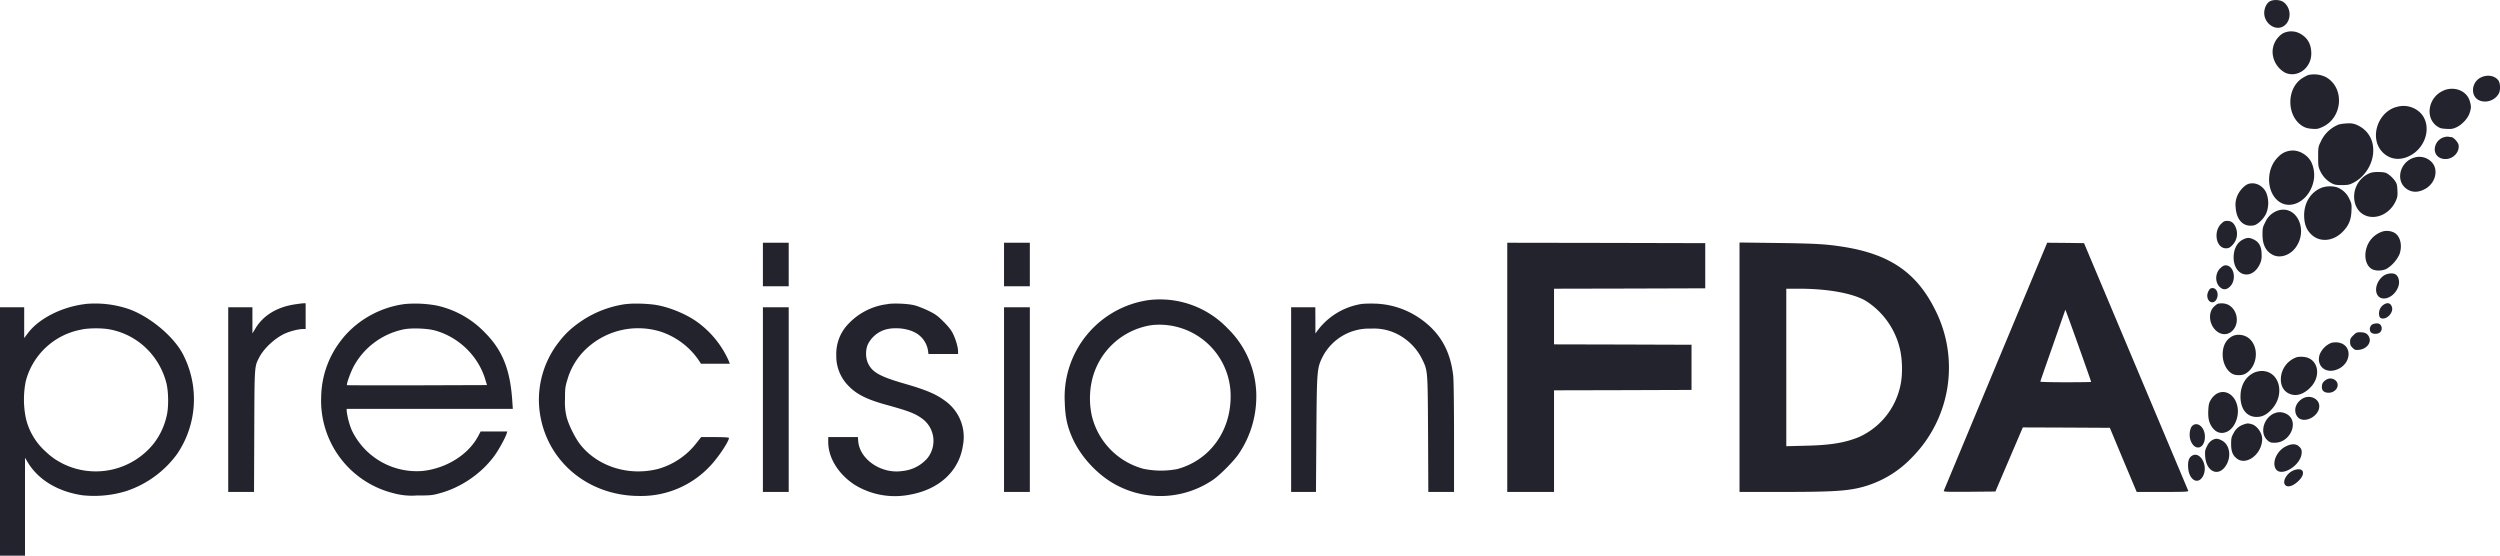 <svg xmlns="http://www.w3.org/2000/svg" viewBox="0 0 3100 689">
  <path fill="#23232e" fill-rule="evenodd" d="M2814.9 1.5c-3.3 1.8-5.6 5.3-6.8 10.4-3.6 16 14.5 29.3 25.7 18.9 8-7.6 6.7-22.2-2.7-28.5-4-2.7-12-3-16.2-.8m16 39.8a27.4 27.4 0 0 0-12.9 23.3 30 30 0 0 0 15.5 25.5c15.2 7 32.5-5.6 32.5-23.7 0-11.3-4.4-19.3-13.3-24.4a23 23 0 0 0-21.8-.7m31.5 51.7c-1.8.6-5.4 2.5-8 4.2-19.7 13.2-19 47.6 1.3 59.5 3.2 1.8 6.4 2.7 11.2 3 5.9.5 7.6.2 12.8-2.2 25.5-11.4 28-49 4.2-62a33 33 0 0 0-21.5-2.5m213.8 3.1c-12.1 6-13.1 23.7-1.6 28.5 8.7 3.6 19.6-.4 24-8.8 2.2-4.2 1.8-13-.7-16.2-4.6-6-13.8-7.4-21.7-3.5m-45.6 16c-19.2 7.4-24.3 33.5-8.7 44.4 3.6 2.5 5.4 3 11.7 3.3 6.5.4 8.1 0 12.9-2.2 7-3.5 14-11.2 16-17.9 1.9-6.3 1.9-8 0-14.4-3.7-12.5-18.4-18.6-32-13.3m-60.2 21c-22.4 7.3-31.9 38-16.8 54.8 8.7 9.7 21.5 11.9 34 5.7 20.6-10 28.2-36.8 14.9-52.4a29.7 29.7 0 0 0-32-8m-70.6 21.4a41 41 0 0 0-22.2 21.5c-3 6.1-3.1 7.2-3.1 18.5 0 10.9.2 12.5 2.6 17.6 3 6.5 8.2 12 14.2 15.1 3.4 1.9 5.8 2.3 12.7 2.3 7.4 0 9.3-.4 14.2-2.9 15.7-8 26-26.3 24.5-43.4a32.5 32.5 0 0 0-18-27.2 23 23 0 0 0-13.6-3c-4.2.1-9.3.8-11.3 1.5m131.7 15.4a16 16 0 0 0-10.6 8.2c-5 9.9.8 19.3 11.7 19.1 9.7-.1 17.6-8.9 16-17.7-.7-3.3-6.4-9.5-8.9-9.5a22 22 0 0 1-3.2-.4c-1.1-.3-3.4-.1-5 .3M2839 187a24 24 0 0 0-13.9 7.5c-14.7 13.7-15.3 41-1.3 53.7 15.8 14.3 40.8.5 45.3-25a38 38 0 0 0-3.1-22.2c-5-9.8-17-16-27-14m154.8 8.4c-17 4.7-23.6 26.7-11.3 37.5 7 6 15.8 6.5 25.1 1.1 12-6.8 16.2-22.4 8.7-31.8a21 21 0 0 0-22.5-6.8m-54.3 18.9a31.6 31.6 0 0 0-19 38.8c7.8 23 39 20.5 50.2-3.8 2.1-4.6 2.5-6.6 2.1-13.3-.3-6.8-.7-8.4-3.3-12.1a37 37 0 0 0-7.4-7.4c-3.7-2.6-5.2-3-12-3.2a36 36 0 0 0-10.6 1M2788.2 228c-5 1.5-11.6 8.7-14.2 15.5a27.2 27.2 0 0 0-1.8 13.5c1 16 9.7 24.8 22.4 22.5 5-1 12.5-8.2 15.5-14.9a34.3 34.3 0 0 0-.2-26.2c-4.3-8.5-13.5-12.9-21.7-10.4m90.6 4.8c-14.2 5.6-22.6 20-21.6 37 .5 8.8 3 15 8.2 20.3 10.6 11 28.2 9.5 40.2-3.4 7-7.4 9.8-14.5 10.2-25.1.4-8.3.2-9.2-2.8-15.4a27.2 27.2 0 0 0-15.3-14 31.9 31.9 0 0 0-19 .6m-55 28.6a26.3 26.3 0 0 0-14.7 14c-3.2 6.2-3.5 7.5-3.5 15.4 0 12.6 4.1 20.8 12.7 25.2 9 4.6 21.2.7 28.3-8.9 16.5-22.5.8-54.2-22.9-45.7m-69.7 16.4c-9.7 10.3-5.6 30.1 6.3 30.1 3.3 0 4.7-.7 7.8-3.8 6-6 7.6-15 4-22.8-2.3-5.2-5.4-7.4-10.4-7.4-3.3 0-4.5.7-7.7 4m200 9.3a31.6 31.6 0 0 0-14 9.8c-9.2 11.7-9.1 29.3.2 36 4.5 3.2 13.5 3.3 19.5.2a42 42 0 0 0 15.8-18c3.7-10.7 1.1-22-6-26.4a20 20 0 0 0-15.5-1.6m-172.6 9.8c-7.2 3.6-11.5 11.6-11.6 21.9-.2 23 21.8 29.6 32 9.6a23 23 0 0 0 2.7-12.6c.1-9.6-3-15.7-9.7-18.9-5.4-2.6-8.1-2.6-13.4 0M946 328v27h32v-54h-32v27m299 0v27h32v-54h-32v27m624 127.5V610h58V484l85.3-.2 85.2-.3v-56l-85.3-.3-85.2-.2v-69l93.8-.2 93.7-.3v-56l-122.8-.3-122.7-.2v154.5m288-.1V610h52.3c55.6 0 74.8-.9 91.5-4.1a132 132 0 0 0 70.3-38.9 158.4 158.4 0 0 0 28.2-183.4c-22.9-45.7-56.1-68.4-113.3-77.5-21.3-3.4-35-4.2-82.8-4.8l-46.2-.6v154.7m317.8-1.7-64.4 154.6c-.6 1.6 1.2 1.7 31.6 1.5l32.3-.3 17-39.8 17-39.7 54 .2 53.9.3 16.6 39.8 16.7 39.7h32.2c28 0 32.2-.2 31.7-1.5l-64.9-154.2-64.3-152.8-22.8-.3-22.9-.2-63.7 152.7m278.2-121c-6.6 6.7-6.5 18.2.2 23.8 3.7 3.1 7.7 2.9 11.6-.8 9.1-8.3 5.5-26.7-5.1-26.7-2 0-4 1.1-6.7 3.8m203.6 8.5c-7.6 4.7-12 14.9-9.6 22.2 3.8 11.6 20.6 7.2 26.5-7 2.7-6.3 1.1-14-3.4-16.5-3.3-1.7-9.4-1.1-13.5 1.3m-215.4 16.4c-1.8.7-4.2 5.7-4.2 8.7 0 8.5 7.9 11.6 11.5 4.6 3.8-7.4-.9-16-7.3-13.3m-526.2 98v97.6l23.8-.6c31.3-.7 48.8-3.6 66.4-10.8a90.2 90.2 0 0 0 51-62.6c3.3-13.2 3-34-.6-47.8a96.3 96.3 0 0 0-42.6-58.8c-16.3-9.2-46.8-14.7-82.3-14.7H2215v97.6m-790.5-83.5a121.3 121.3 0 0 0-104.2 126.4c.5 18 2.8 29.2 9 43.6 11 25.3 33.8 49.2 58.2 61a116 116 0 0 0 116.6-8.1c8.6-5.8 26.5-23.9 32.1-32.5a126 126 0 0 0 21.5-65.5 117.5 117.5 0 0 0-35.6-90 116 116 0 0 0-97.6-34.9m-1319.4 5c-28.9 3.6-57 18-70.5 36l-4.6 6.1V381H0v308h31V567.6l3.5 5.8c13 21.6 37.3 36.2 67.5 40.7a135 135 0 0 0 55-5.3 127.9 127.9 0 0 0 62.8-46.1 121 121 0 0 0 7.7-122.2c-10.8-22-40.1-47-67-57a129.8 129.8 0 0 0-55.4-6.5m259.9.5c-22 3.5-38.8 13.8-48.4 30l-3.6 5.9V381h-30v229h32l.3-75.3c.3-81.5.2-80 6-91.2 5.5-11 19-23.7 31.2-29.5 6.7-3.2 17.5-6 23.3-6h3.2v-32l-2.8.1c-1.5 0-6.5.7-11.2 1.4m137-.5c-31.4 4-61 21-79.7 45.9a116.6 116.6 0 0 0-24 68.1 118.3 118.3 0 0 0 90.5 120.8 84.7 84.7 0 0 0 28.1 2.6c17.1 0 19.3-.2 28.5-2.8 26-7 50.9-24 67-45.5 5.7-7.6 14.2-23 16-28.9l.6-2.2h-33l-3.1 5.9c-12.1 22.7-38.7 39.5-68 43a89.2 89.2 0 0 1-88.6-50.2 92 92 0 0 1-6.4-23.9V507h206l-.6-8.8c-2.5-39.8-12.1-63.9-34.4-86.2a117.5 117.5 0 0 0-59.2-33.1A148 148 0 0 0 502 377m274.4 0a130.6 130.6 0 0 0-54.4 20.4c-12.7 8.5-20.8 16-29 26.7a116.2 116.2 0 0 0-24.2 83C675.3 569.7 727.4 615 793 615a117 117 0 0 0 87.7-37.3c9.8-10.3 23.2-30.3 23.2-34.7 0-.6-6-1-17.3-1h-17.2l-5.9 7.5a91.8 91.8 0 0 1-47.2 31.9c-36.1 9.3-74.5-2.5-96.4-29.7-6.4-8-14.4-23.9-17.2-34.2a76.2 76.2 0 0 1-2.1-22.5c0-12.8.3-15.5 2.7-23.3a84.6 84.6 0 0 1 21-36.6 94 94 0 0 1 95.4-23.7 92.4 92.4 0 0 1 45.8 34l3.7 5.6H905l-1.5-3.8a118.5 118.5 0 0 0-38.2-47.4c-13-9.6-33-18.1-49.7-21.3-10.2-2-30-2.7-39.1-1.4m324.3 0a79.4 79.4 0 0 0-48.3 24 53.3 53.3 0 0 0-15.5 39.4 52 52 0 0 0 14 36.8c10.1 11 22.7 17.6 46.7 24.3 29.6 8.2 36.5 10.8 46.1 17.7a34.3 34.3 0 0 1 6 49.1 46.8 46.8 0 0 1-30.4 15.6c-26 4.2-53.3-14-55.2-36.8l-.4-5.2H1027v6.1c0 19.5 12.5 39.8 32.7 53a95.4 95.4 0 0 0 68 12.4c36.7-6.4 61.5-29.1 66.3-61a55 55 0 0 0-20-53.9c-12-9.4-24.3-14.8-53.2-23.1-29.4-8.5-39.4-14-44.4-25-3.3-7-3.3-17 0-24a36 36 0 0 1 17.1-16.2c10.9-5 29-4.2 40.7 1.8a30.6 30.6 0 0 1 16.5 22.4l.6 4.5h36.7v-3.3c0-5-2.7-14.5-6.2-21.7-2.2-4.6-5.7-9-11.8-15.1-7.5-7.5-10-9.3-19-13.7-5.8-2.8-13.6-5.8-17.3-6.7-8.2-2-25-2.7-32.9-1.5m587 0a84.7 84.7 0 0 0-54.5 33.5l-2.2 3v-16.3l-.1-16.2h-30v229h30.8l.5-71.3c.6-80.4.7-81.9 7.8-96.4a64.8 64.8 0 0 1 59.9-34.8 64 64 0 0 1 35.5 8.3 69.6 69.6 0 0 1 27.3 28.3c7.8 16 7.5 12.7 8 93.6l.3 72.3h31.9v-67c0-40-.4-71-1-76.8-3.6-32.6-17.5-55.8-43.6-72.9a102.7 102.7 0 0 0-53.4-16.8c-6.3-.2-14 0-17.2.5m1062.2-.3c-.8.3-3 2-4.7 3.6-7 6.7-6.4 20.4 1.5 28.6 6.7 7 15.8 7.3 21.9.7 8.6-9.3 5.6-25.7-5.7-31.7a20 20 0 0 0-13-1.2m205.9 1a12.8 12.8 0 0 0-5.9 11c0 4.5 1.4 6.3 4.8 6.3 6.8 0 13.4-8.7 11.1-14.6-1.7-4.7-5.3-5.7-10-2.7M946 495.5V610h32V381h-32v114.5m299 0V610h32V381h-32v114.5m1316-111.4-15.5 44.4c-8.5 24.2-15.5 44.3-15.5 44.7 0 .5 14.2.8 31.5.8s31.5-.2 31.5-.4c0-1.2-31.8-90.4-32-89.5m380 18.7c-3 2.4-3.2 7.9-.5 9.8 2.2 1.7 6.9 1.8 9.6.3 4-2.1 4.4-8.6.5-11.1-2-1.4-7.4-.8-9.7 1m-1512.4.3a89.5 89.5 0 0 0-74.7 69.6 102 102 0 0 0 0 42.6 89.8 89.8 0 0 0 64 66 107 107 0 0 0 42.2.3c40-11 66-46.6 66-90.1a88.4 88.4 0 0 0-97.5-88.4m-1326.9 5.5A87.4 87.4 0 0 0 32 472.5a115 115 0 0 0 0 45.7 79 79 0 0 0 23.7 40.9c8 7.6 13.3 11.3 22.9 16.2a92 92 0 0 0 112-25.3 86.4 86.4 0 0 0 16.1-34.5c2.6-10.3 2.3-30.4-.5-41-9-34-36-59.6-70-66-9-1.8-25.3-1.8-34.5 0m398.5 0a91.6 91.6 0 0 0-61.5 45.6c-4.2 7.9-9.4 22.5-8.4 23.5.3.2 39.4.3 87 .2l86.6-.3-2.7-8.7c-9-28-32.5-50.6-61.1-58.8-9.8-2.9-30.5-3.6-39.9-1.5m2417.8 7.4c-3.3 3.3-3.9 4.5-3.9 8 0 3.4.6 4.9 3 7.3 2.8 2.8 3.6 3 8 2.6 9.6-1 15.9-9 12.5-16.1-2-4.1-5-5.7-11.2-5.7-4 0-5 .5-8.4 3.9m-150 1c-7.9 4.3-11.9 12-11.9 22.8 0 10.4 5 20.2 12.3 24 3.9 2 11.5 2 15.3 0 16.2-8.5 18.4-35 3.7-45.1-5.6-3.9-14-4.6-19.5-1.6m122.8 8.2a26 26 0 0 0-14.4 14.7c-3.9 12.8 5.8 22.6 18.8 19.2 20.8-5.5 23.5-32 3.5-34.5a24 24 0 0 0-8 .6m-42.5 17.7a29.2 29.2 0 0 0-19.7 24.5c-1 9.8 2.7 17.3 10.1 20.7 7.9 3.6 16.5 1.5 24.7-6 16.3-14.5 12-38.2-7.2-39.6-3-.3-6.5 0-8 .4m-52.5 19c-10.2 4.6-16.4 14.4-17.2 27.1-1 16.9 6.9 28 19.9 28 7 0 12.6-2.8 18.8-9.6 17.1-18.7 9.5-47.5-12.6-47.4-2.6 0-6.6.9-8.9 1.9m89 9c-4 2.4-5.4 5-5.4 9 0 4.6 3 7.1 8.5 7.1 8.6 0 14.2-8.7 9.3-14.4a9.6 9.6 0 0 0-12.5-1.7m-135.8 17.4a22.7 22.7 0 0 0-6.9 7c-2.5 4.1-3 6.1-3.4 13.3-.5 9.9.8 15.8 5 21.5 4.9 6.7 11.7 8.5 18.9 4.9 8-4.2 13.6-16 12.7-27.5-1.4-16.3-14.4-26-26.3-19.2m108 5.2c-9.3 4.4-13.2 14.5-8.5 22.2 7.2 11.9 30.2 0 27.6-14.1-1.4-7.6-11.2-11.8-19.1-8.1m-36.5 19c-13.6 6-18.3 24.7-8.5 33.4 3 2.7 4.3 3.1 9 3.1 20 0 31-27.2 14.5-35.8-5.1-2.5-10-2.8-15-.6m-38.1 13.8a21 21 0 0 0-12.4 10.8c-2.6 4.6-3 6.3-3 13.3 0 9.4 2 14.2 7.2 18.2 12 9.1 31.3-6 31.3-24.4 0-7.5-6.4-16.5-13-18.3-4.5-1.3-5.7-1.2-10.1.4m-63.9 2c-2.8 3.1-3.8 11.5-2 17 4.8 14.6 18 11.7 18-4 0-11.8-9.7-19.6-16-13m25 17.4a16 16 0 0 0-6.3 7.3c-2.5 4.8-2.8 6.2-2.4 12.4 1.2 20.8 18.2 26.8 27 9.6 5.6-11.1 2.7-24.2-6.3-28.9-5.4-2.7-7.5-2.8-12-.4m91.2 7.8c-10.8 5.4-17 19-12.7 27.3 6.2 12 32.5-4 32.5-20 0-3.2-.6-4.7-3-7-3.8-3.8-9.5-4-16.8-.3m-116.8 11.9c-3.4 2.3-4.7 6.8-4.2 14.5 1.1 15.6 12.6 21.8 18.6 10 6.6-13.1-4.3-31.7-14.4-24.5m123.5 19.3c-5.8 3.7-9.8 10.8-8.3 14.9 1.8 5.2 9 4.3 16.3-2.3 5.6-5 7.9-10 6.1-13.4-1.7-3.1-8.4-2.7-14 .8"/>
</svg>
